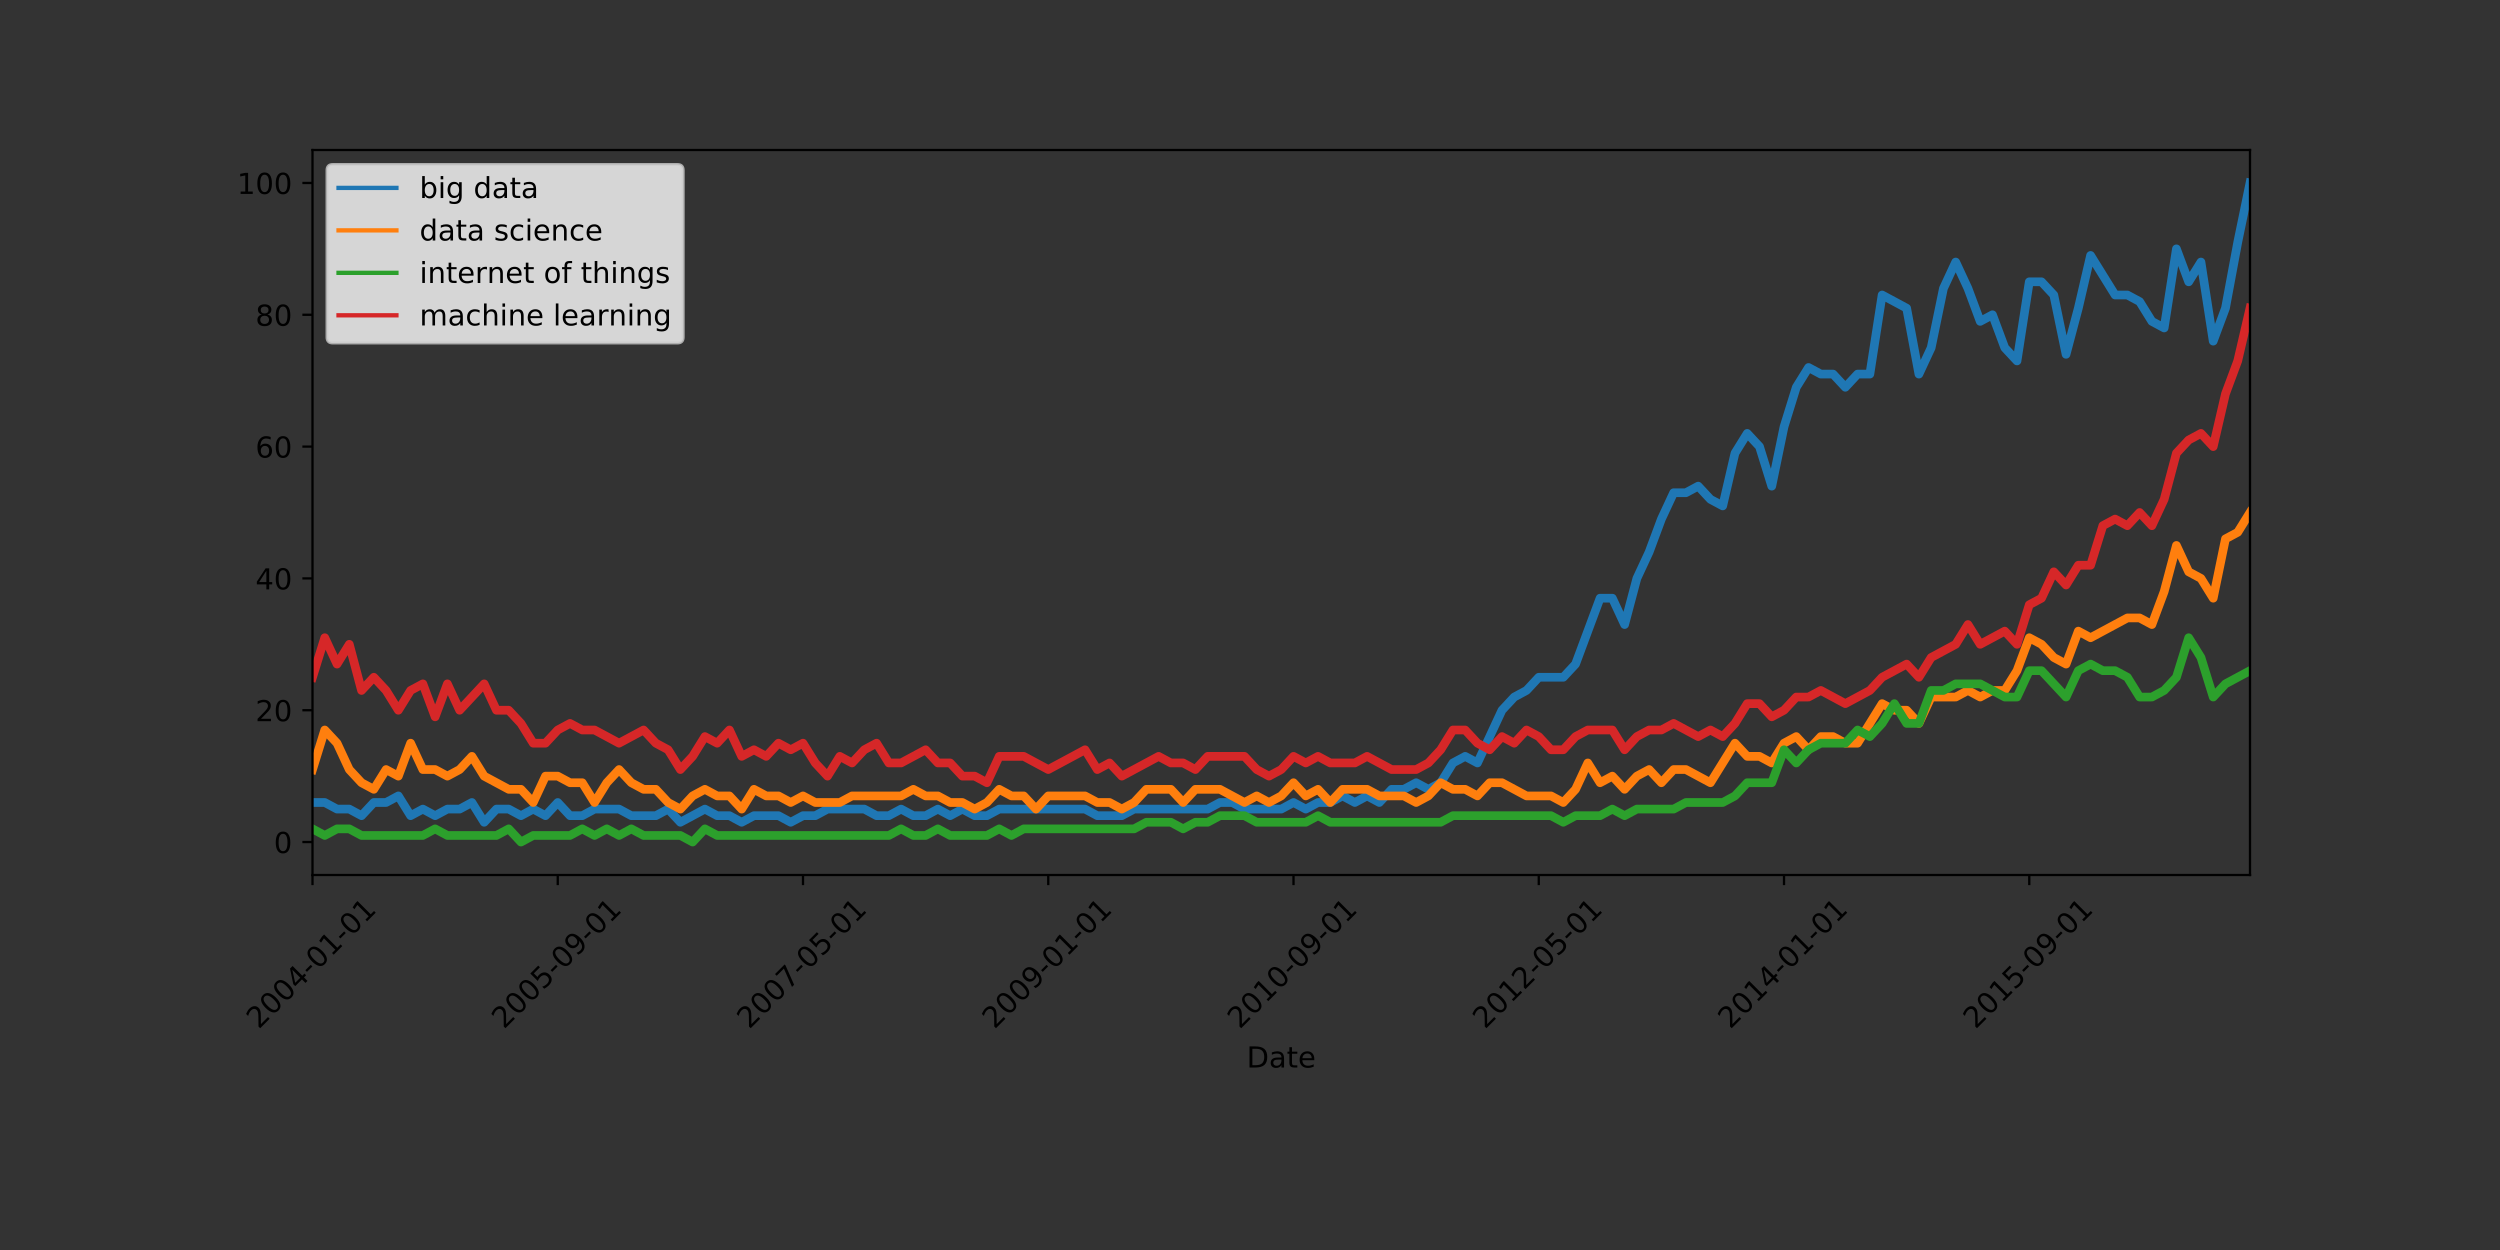 <?xml version="1.0" encoding="utf-8" standalone="no"?>
<!DOCTYPE svg PUBLIC "-//W3C//DTD SVG 1.1//EN"
  "http://www.w3.org/Graphics/SVG/1.1/DTD/svg11.dtd">
<!-- Created with matplotlib (http://matplotlib.org/) -->
<svg height="432pt" version="1.1" viewBox="0 0 864 432" width="864pt" xmlns="http://www.w3.org/2000/svg" xmlns:xlink="http://www.w3.org/1999/xlink">
 <rect x="0" y="0" width="864" height="432" fill="#333333" stroke="none"/>
 <defs>
  <style type="text/css">
*{stroke-linecap:butt;stroke-linejoin:round;}
  </style>
 </defs>
 <g id="figure_1">
  <g id="patch_1">
   <path d="M 0 432 
L 864 432 
L 864 0 
L 0 0 
z
" style="fill:none;"/>
  </g>
  <g id="axes_1">
   <g id="patch_2">
    <path d="M 108 302.4 
L 777.6 302.4 
L 777.6 51.84 
L 108 51.84 
z
" style="fill:none;"/>
   </g>
   <g id="matplotlib.axis_1">
    <g id="xtick_1">
     <g id="line2d_1">
      <defs>
       <path d="M 0 0 
L 0 3.5 
" id="mc41cad877d" style="stroke:#000000;stroke-width:0.8;"/>
      </defs>
      <g>
       <use style="stroke:#000000;stroke-width:0.8;" x="108" xlink:href="#mc41cad877d" y="302.4"/>
      </g>
     </g>
     <g id="text_1">
      <!-- 2004-01-01 -->
      <defs>
       <path d="M 19.188 8.297 
L 53.609 8.297 
L 53.609 0 
L 7.328 0 
L 7.328 8.297 
Q 12.938 14.109 22.625 23.891 
Q 32.328 33.688 34.812 36.531 
Q 39.547 41.844 41.422 45.531 
Q 43.312 49.219 43.312 52.781 
Q 43.312 58.594 39.234 62.25 
Q 35.156 65.922 28.609 65.922 
Q 23.969 65.922 18.812 64.312 
Q 13.672 62.703 7.812 59.422 
L 7.812 69.391 
Q 13.766 71.781 18.938 73 
Q 24.125 74.219 28.422 74.219 
Q 39.75 74.219 46.484 68.547 
Q 53.219 62.891 53.219 53.422 
Q 53.219 48.922 51.531 44.891 
Q 49.859 40.875 45.406 35.406 
Q 44.188 33.984 37.641 27.219 
Q 31.109 20.453 19.188 8.297 
z
" id="DejaVuSans-32"/>
       <path d="M 31.781 66.406 
Q 24.172 66.406 20.328 58.906 
Q 16.5 51.422 16.5 36.375 
Q 16.5 21.391 20.328 13.891 
Q 24.172 6.391 31.781 6.391 
Q 39.453 6.391 43.281 13.891 
Q 47.125 21.391 47.125 36.375 
Q 47.125 51.422 43.281 58.906 
Q 39.453 66.406 31.781 66.406 
z
M 31.781 74.219 
Q 44.047 74.219 50.516 64.516 
Q 56.984 54.828 56.984 36.375 
Q 56.984 17.969 50.516 8.266 
Q 44.047 -1.422 31.781 -1.422 
Q 19.531 -1.422 13.062 8.266 
Q 6.594 17.969 6.594 36.375 
Q 6.594 54.828 13.062 64.516 
Q 19.531 74.219 31.781 74.219 
z
" id="DejaVuSans-30"/>
       <path d="M 37.797 64.312 
L 12.891 25.391 
L 37.797 25.391 
z
M 35.203 72.906 
L 47.609 72.906 
L 47.609 25.391 
L 58.016 25.391 
L 58.016 17.188 
L 47.609 17.188 
L 47.609 0 
L 37.797 0 
L 37.797 17.188 
L 4.891 17.188 
L 4.891 26.703 
z
" id="DejaVuSans-34"/>
       <path d="M 4.891 31.391 
L 31.203 31.391 
L 31.203 23.391 
L 4.891 23.391 
z
" id="DejaVuSans-2d"/>
       <path d="M 12.406 8.297 
L 28.516 8.297 
L 28.516 63.922 
L 10.984 60.406 
L 10.984 69.391 
L 28.422 72.906 
L 38.281 72.906 
L 38.281 8.297 
L 54.391 8.297 
L 54.391 0 
L 12.406 0 
z
" id="DejaVuSans-31"/>
      </defs>
      <g transform="translate(89.404 355.867)rotate(-45)scale(0.1 -0.1)">
       <use xlink:href="#DejaVuSans-32"/>
       <use x="63.623" xlink:href="#DejaVuSans-30"/>
       <use x="127.246" xlink:href="#DejaVuSans-30"/>
       <use x="190.869" xlink:href="#DejaVuSans-34"/>
       <use x="254.492" xlink:href="#DejaVuSans-2d"/>
       <use x="290.576" xlink:href="#DejaVuSans-30"/>
       <use x="354.199" xlink:href="#DejaVuSans-31"/>
       <use x="417.822" xlink:href="#DejaVuSans-2d"/>
       <use x="453.906" xlink:href="#DejaVuSans-30"/>
       <use x="517.529" xlink:href="#DejaVuSans-31"/>
      </g>
     </g>
    </g>
    <g id="xtick_2">
     <g id="line2d_2">
      <g>
       <use style="stroke:#000000;stroke-width:0.8;" x="192.759" xlink:href="#mc41cad877d" y="302.4"/>
      </g>
     </g>
     <g id="text_2">
      <!-- 2005-09-01 -->
      <defs>
       <path d="M 10.797 72.906 
L 49.516 72.906 
L 49.516 64.594 
L 19.828 64.594 
L 19.828 46.734 
Q 21.969 47.469 24.109 47.828 
Q 26.266 48.188 28.422 48.188 
Q 40.625 48.188 47.75 41.5 
Q 54.891 34.812 54.891 23.391 
Q 54.891 11.625 47.562 5.094 
Q 40.234 -1.422 26.906 -1.422 
Q 22.312 -1.422 17.547 -0.641 
Q 12.797 0.141 7.719 1.703 
L 7.719 11.625 
Q 12.109 9.234 16.797 8.062 
Q 21.484 6.891 26.703 6.891 
Q 35.156 6.891 40.078 11.328 
Q 45.016 15.766 45.016 23.391 
Q 45.016 31 40.078 35.438 
Q 35.156 39.891 26.703 39.891 
Q 22.75 39.891 18.812 39.016 
Q 14.891 38.141 10.797 36.281 
z
" id="DejaVuSans-35"/>
       <path d="M 10.984 1.516 
L 10.984 10.5 
Q 14.703 8.734 18.5 7.812 
Q 22.312 6.891 25.984 6.891 
Q 35.75 6.891 40.891 13.453 
Q 46.047 20.016 46.781 33.406 
Q 43.953 29.203 39.594 26.953 
Q 35.25 24.703 29.984 24.703 
Q 19.047 24.703 12.672 31.312 
Q 6.297 37.938 6.297 49.422 
Q 6.297 60.641 12.938 67.422 
Q 19.578 74.219 30.609 74.219 
Q 43.266 74.219 49.922 64.516 
Q 56.594 54.828 56.594 36.375 
Q 56.594 19.141 48.406 8.859 
Q 40.234 -1.422 26.422 -1.422 
Q 22.703 -1.422 18.891 -0.688 
Q 15.094 0.047 10.984 1.516 
z
M 30.609 32.422 
Q 37.25 32.422 41.125 36.953 
Q 45.016 41.5 45.016 49.422 
Q 45.016 57.281 41.125 61.844 
Q 37.25 66.406 30.609 66.406 
Q 23.969 66.406 20.094 61.844 
Q 16.219 57.281 16.219 49.422 
Q 16.219 41.5 20.094 36.953 
Q 23.969 32.422 30.609 32.422 
z
" id="DejaVuSans-39"/>
      </defs>
      <g transform="translate(174.164 355.867)rotate(-45)scale(0.1 -0.1)">
       <use xlink:href="#DejaVuSans-32"/>
       <use x="63.623" xlink:href="#DejaVuSans-30"/>
       <use x="127.246" xlink:href="#DejaVuSans-30"/>
       <use x="190.869" xlink:href="#DejaVuSans-35"/>
       <use x="254.492" xlink:href="#DejaVuSans-2d"/>
       <use x="290.576" xlink:href="#DejaVuSans-30"/>
       <use x="354.199" xlink:href="#DejaVuSans-39"/>
       <use x="417.822" xlink:href="#DejaVuSans-2d"/>
       <use x="453.906" xlink:href="#DejaVuSans-30"/>
       <use x="517.529" xlink:href="#DejaVuSans-31"/>
      </g>
     </g>
    </g>
    <g id="xtick_3">
     <g id="line2d_3">
      <g>
       <use style="stroke:#000000;stroke-width:0.8;" x="277.519" xlink:href="#mc41cad877d" y="302.4"/>
      </g>
     </g>
     <g id="text_3">
      <!-- 2007-05-01 -->
      <defs>
       <path d="M 8.203 72.906 
L 55.078 72.906 
L 55.078 68.703 
L 28.609 0 
L 18.312 0 
L 43.219 64.594 
L 8.203 64.594 
z
" id="DejaVuSans-37"/>
      </defs>
      <g transform="translate(258.923 355.867)rotate(-45)scale(0.1 -0.1)">
       <use xlink:href="#DejaVuSans-32"/>
       <use x="63.623" xlink:href="#DejaVuSans-30"/>
       <use x="127.246" xlink:href="#DejaVuSans-30"/>
       <use x="190.869" xlink:href="#DejaVuSans-37"/>
       <use x="254.492" xlink:href="#DejaVuSans-2d"/>
       <use x="290.576" xlink:href="#DejaVuSans-30"/>
       <use x="354.199" xlink:href="#DejaVuSans-35"/>
       <use x="417.822" xlink:href="#DejaVuSans-2d"/>
       <use x="453.906" xlink:href="#DejaVuSans-30"/>
       <use x="517.529" xlink:href="#DejaVuSans-31"/>
      </g>
     </g>
    </g>
    <g id="xtick_4">
     <g id="line2d_4">
      <g>
       <use style="stroke:#000000;stroke-width:0.8;" x="362.278" xlink:href="#mc41cad877d" y="302.4"/>
      </g>
     </g>
     <g id="text_4">
      <!-- 2009-01-01 -->
      <g transform="translate(343.683 355.867)rotate(-45)scale(0.1 -0.1)">
       <use xlink:href="#DejaVuSans-32"/>
       <use x="63.623" xlink:href="#DejaVuSans-30"/>
       <use x="127.246" xlink:href="#DejaVuSans-30"/>
       <use x="190.869" xlink:href="#DejaVuSans-39"/>
       <use x="254.492" xlink:href="#DejaVuSans-2d"/>
       <use x="290.576" xlink:href="#DejaVuSans-30"/>
       <use x="354.199" xlink:href="#DejaVuSans-31"/>
       <use x="417.822" xlink:href="#DejaVuSans-2d"/>
       <use x="453.906" xlink:href="#DejaVuSans-30"/>
       <use x="517.529" xlink:href="#DejaVuSans-31"/>
      </g>
     </g>
    </g>
    <g id="xtick_5">
     <g id="line2d_5">
      <g>
       <use style="stroke:#000000;stroke-width:0.8;" x="447.038" xlink:href="#mc41cad877d" y="302.4"/>
      </g>
     </g>
     <g id="text_5">
      <!-- 2010-09-01 -->
      <g transform="translate(428.442 355.867)rotate(-45)scale(0.1 -0.1)">
       <use xlink:href="#DejaVuSans-32"/>
       <use x="63.623" xlink:href="#DejaVuSans-30"/>
       <use x="127.246" xlink:href="#DejaVuSans-31"/>
       <use x="190.869" xlink:href="#DejaVuSans-30"/>
       <use x="254.492" xlink:href="#DejaVuSans-2d"/>
       <use x="290.576" xlink:href="#DejaVuSans-30"/>
       <use x="354.199" xlink:href="#DejaVuSans-39"/>
       <use x="417.822" xlink:href="#DejaVuSans-2d"/>
       <use x="453.906" xlink:href="#DejaVuSans-30"/>
       <use x="517.529" xlink:href="#DejaVuSans-31"/>
      </g>
     </g>
    </g>
    <g id="xtick_6">
     <g id="line2d_6">
      <g>
       <use style="stroke:#000000;stroke-width:0.8;" x="531.797" xlink:href="#mc41cad877d" y="302.4"/>
      </g>
     </g>
     <g id="text_6">
      <!-- 2012-05-01 -->
      <g transform="translate(513.202 355.867)rotate(-45)scale(0.1 -0.1)">
       <use xlink:href="#DejaVuSans-32"/>
       <use x="63.623" xlink:href="#DejaVuSans-30"/>
       <use x="127.246" xlink:href="#DejaVuSans-31"/>
       <use x="190.869" xlink:href="#DejaVuSans-32"/>
       <use x="254.492" xlink:href="#DejaVuSans-2d"/>
       <use x="290.576" xlink:href="#DejaVuSans-30"/>
       <use x="354.199" xlink:href="#DejaVuSans-35"/>
       <use x="417.822" xlink:href="#DejaVuSans-2d"/>
       <use x="453.906" xlink:href="#DejaVuSans-30"/>
       <use x="517.529" xlink:href="#DejaVuSans-31"/>
      </g>
     </g>
    </g>
    <g id="xtick_7">
     <g id="line2d_7">
      <g>
       <use style="stroke:#000000;stroke-width:0.8;" x="616.557" xlink:href="#mc41cad877d" y="302.4"/>
      </g>
     </g>
     <g id="text_7">
      <!-- 2014-01-01 -->
      <g transform="translate(597.961 355.867)rotate(-45)scale(0.1 -0.1)">
       <use xlink:href="#DejaVuSans-32"/>
       <use x="63.623" xlink:href="#DejaVuSans-30"/>
       <use x="127.246" xlink:href="#DejaVuSans-31"/>
       <use x="190.869" xlink:href="#DejaVuSans-34"/>
       <use x="254.492" xlink:href="#DejaVuSans-2d"/>
       <use x="290.576" xlink:href="#DejaVuSans-30"/>
       <use x="354.199" xlink:href="#DejaVuSans-31"/>
       <use x="417.822" xlink:href="#DejaVuSans-2d"/>
       <use x="453.906" xlink:href="#DejaVuSans-30"/>
       <use x="517.529" xlink:href="#DejaVuSans-31"/>
      </g>
     </g>
    </g>
    <g id="xtick_8">
     <g id="line2d_8">
      <g>
       <use style="stroke:#000000;stroke-width:0.8;" x="701.316" xlink:href="#mc41cad877d" y="302.4"/>
      </g>
     </g>
     <g id="text_8">
      <!-- 2015-09-01 -->
      <g transform="translate(682.721 355.867)rotate(-45)scale(0.1 -0.1)">
       <use xlink:href="#DejaVuSans-32"/>
       <use x="63.623" xlink:href="#DejaVuSans-30"/>
       <use x="127.246" xlink:href="#DejaVuSans-31"/>
       <use x="190.869" xlink:href="#DejaVuSans-35"/>
       <use x="254.492" xlink:href="#DejaVuSans-2d"/>
       <use x="290.576" xlink:href="#DejaVuSans-30"/>
       <use x="354.199" xlink:href="#DejaVuSans-39"/>
       <use x="417.822" xlink:href="#DejaVuSans-2d"/>
       <use x="453.906" xlink:href="#DejaVuSans-30"/>
       <use x="517.529" xlink:href="#DejaVuSans-31"/>
      </g>
     </g>
    </g>
    <g id="text_9">
     <!-- Date -->
     <defs>
      <path d="M 19.672 64.797 
L 19.672 8.109 
L 31.594 8.109 
Q 46.688 8.109 53.688 14.938 
Q 60.688 21.781 60.688 36.531 
Q 60.688 51.172 53.688 57.984 
Q 46.688 64.797 31.594 64.797 
z
M 9.812 72.906 
L 30.078 72.906 
Q 51.266 72.906 61.172 64.094 
Q 71.094 55.281 71.094 36.531 
Q 71.094 17.672 61.125 8.828 
Q 51.172 0 30.078 0 
L 9.812 0 
z
" id="DejaVuSans-44"/>
      <path d="M 34.281 27.484 
Q 23.391 27.484 19.188 25 
Q 14.984 22.516 14.984 16.5 
Q 14.984 11.719 18.141 8.906 
Q 21.297 6.109 26.703 6.109 
Q 34.188 6.109 38.703 11.406 
Q 43.219 16.703 43.219 25.484 
L 43.219 27.484 
z
M 52.203 31.203 
L 52.203 0 
L 43.219 0 
L 43.219 8.297 
Q 40.141 3.328 35.547 0.953 
Q 30.953 -1.422 24.312 -1.422 
Q 15.922 -1.422 10.953 3.297 
Q 6 8.016 6 15.922 
Q 6 25.141 12.172 29.828 
Q 18.359 34.516 30.609 34.516 
L 43.219 34.516 
L 43.219 35.406 
Q 43.219 41.609 39.141 45 
Q 35.062 48.391 27.688 48.391 
Q 23 48.391 18.547 47.266 
Q 14.109 46.141 10.016 43.891 
L 10.016 52.203 
Q 14.938 54.109 19.578 55.047 
Q 24.219 56 28.609 56 
Q 40.484 56 46.344 49.844 
Q 52.203 43.703 52.203 31.203 
z
" id="DejaVuSans-61"/>
      <path d="M 18.312 70.219 
L 18.312 54.688 
L 36.812 54.688 
L 36.812 47.703 
L 18.312 47.703 
L 18.312 18.016 
Q 18.312 11.328 20.141 9.422 
Q 21.969 7.516 27.594 7.516 
L 36.812 7.516 
L 36.812 0 
L 27.594 0 
Q 17.188 0 13.234 3.875 
Q 9.281 7.766 9.281 18.016 
L 9.281 47.703 
L 2.688 47.703 
L 2.688 54.688 
L 9.281 54.688 
L 9.281 70.219 
z
" id="DejaVuSans-74"/>
      <path d="M 56.203 29.594 
L 56.203 25.203 
L 14.891 25.203 
Q 15.484 15.922 20.484 11.062 
Q 25.484 6.203 34.422 6.203 
Q 39.594 6.203 44.453 7.469 
Q 49.312 8.734 54.109 11.281 
L 54.109 2.781 
Q 49.266 0.734 44.188 -0.344 
Q 39.109 -1.422 33.891 -1.422 
Q 20.797 -1.422 13.156 6.188 
Q 5.516 13.812 5.516 26.812 
Q 5.516 40.234 12.766 48.109 
Q 20.016 56 32.328 56 
Q 43.359 56 49.781 48.891 
Q 56.203 41.797 56.203 29.594 
z
M 47.219 32.234 
Q 47.125 39.594 43.094 43.984 
Q 39.062 48.391 32.422 48.391 
Q 24.906 48.391 20.391 44.141 
Q 15.875 39.891 15.188 32.172 
z
" id="DejaVuSans-65"/>
     </defs>
     <g transform="translate(430.849 368.936)scale(0.1 -0.1)">
      <use xlink:href="#DejaVuSans-44"/>
      <use x="77.002" xlink:href="#DejaVuSans-61"/>
      <use x="138.281" xlink:href="#DejaVuSans-74"/>
      <use x="177.49" xlink:href="#DejaVuSans-65"/>
     </g>
    </g>
   </g>
   <g id="matplotlib.axis_2">
    <g id="ytick_1">
     <g id="line2d_9">
      <defs>
       <path d="M 0 0 
L -3.5 0 
" id="ma6e7322fb6" style="stroke:#000000;stroke-width:0.8;"/>
      </defs>
      <g>
       <use style="stroke:#000000;stroke-width:0.8;" x="108" xlink:href="#ma6e7322fb6" y="291.011"/>
      </g>
     </g>
     <g id="text_10">
      <!-- 0 -->
      <g transform="translate(94.638 294.81)scale(0.1 -0.1)">
       <use xlink:href="#DejaVuSans-30"/>
      </g>
     </g>
    </g>
    <g id="ytick_2">
     <g id="line2d_10">
      <g>
       <use style="stroke:#000000;stroke-width:0.8;" x="108" xlink:href="#ma6e7322fb6" y="245.455"/>
      </g>
     </g>
     <g id="text_11">
      <!-- 20 -->
      <g transform="translate(88.275 249.254)scale(0.1 -0.1)">
       <use xlink:href="#DejaVuSans-32"/>
       <use x="63.623" xlink:href="#DejaVuSans-30"/>
      </g>
     </g>
    </g>
    <g id="ytick_3">
     <g id="line2d_11">
      <g>
       <use style="stroke:#000000;stroke-width:0.8;" x="108" xlink:href="#ma6e7322fb6" y="199.898"/>
      </g>
     </g>
     <g id="text_12">
      <!-- 40 -->
      <g transform="translate(88.275 203.697)scale(0.1 -0.1)">
       <use xlink:href="#DejaVuSans-34"/>
       <use x="63.623" xlink:href="#DejaVuSans-30"/>
      </g>
     </g>
    </g>
    <g id="ytick_4">
     <g id="line2d_12">
      <g>
       <use style="stroke:#000000;stroke-width:0.8;" x="108" xlink:href="#ma6e7322fb6" y="154.342"/>
      </g>
     </g>
     <g id="text_13">
      <!-- 60 -->
      <defs>
       <path d="M 33.016 40.375 
Q 26.375 40.375 22.484 35.828 
Q 18.609 31.297 18.609 23.391 
Q 18.609 15.531 22.484 10.953 
Q 26.375 6.391 33.016 6.391 
Q 39.656 6.391 43.531 10.953 
Q 47.406 15.531 47.406 23.391 
Q 47.406 31.297 43.531 35.828 
Q 39.656 40.375 33.016 40.375 
z
M 52.594 71.297 
L 52.594 62.312 
Q 48.875 64.062 45.094 64.984 
Q 41.312 65.922 37.594 65.922 
Q 27.828 65.922 22.672 59.328 
Q 17.531 52.734 16.797 39.406 
Q 19.672 43.656 24.016 45.922 
Q 28.375 48.188 33.594 48.188 
Q 44.578 48.188 50.953 41.516 
Q 57.328 34.859 57.328 23.391 
Q 57.328 12.156 50.688 5.359 
Q 44.047 -1.422 33.016 -1.422 
Q 20.359 -1.422 13.672 8.266 
Q 6.984 17.969 6.984 36.375 
Q 6.984 53.656 15.188 63.938 
Q 23.391 74.219 37.203 74.219 
Q 40.922 74.219 44.703 73.484 
Q 48.484 72.75 52.594 71.297 
z
" id="DejaVuSans-36"/>
      </defs>
      <g transform="translate(88.275 158.141)scale(0.1 -0.1)">
       <use xlink:href="#DejaVuSans-36"/>
       <use x="63.623" xlink:href="#DejaVuSans-30"/>
      </g>
     </g>
    </g>
    <g id="ytick_5">
     <g id="line2d_13">
      <g>
       <use style="stroke:#000000;stroke-width:0.8;" x="108" xlink:href="#ma6e7322fb6" y="108.785"/>
      </g>
     </g>
     <g id="text_14">
      <!-- 80 -->
      <defs>
       <path d="M 31.781 34.625 
Q 24.75 34.625 20.719 30.859 
Q 16.703 27.094 16.703 20.516 
Q 16.703 13.922 20.719 10.156 
Q 24.75 6.391 31.781 6.391 
Q 38.812 6.391 42.859 10.172 
Q 46.922 13.969 46.922 20.516 
Q 46.922 27.094 42.891 30.859 
Q 38.875 34.625 31.781 34.625 
z
M 21.922 38.812 
Q 15.578 40.375 12.031 44.719 
Q 8.5 49.078 8.5 55.328 
Q 8.5 64.062 14.719 69.141 
Q 20.953 74.219 31.781 74.219 
Q 42.672 74.219 48.875 69.141 
Q 55.078 64.062 55.078 55.328 
Q 55.078 49.078 51.531 44.719 
Q 48 40.375 41.703 38.812 
Q 48.828 37.156 52.797 32.312 
Q 56.781 27.484 56.781 20.516 
Q 56.781 9.906 50.312 4.234 
Q 43.844 -1.422 31.781 -1.422 
Q 19.734 -1.422 13.25 4.234 
Q 6.781 9.906 6.781 20.516 
Q 6.781 27.484 10.781 32.312 
Q 14.797 37.156 21.922 38.812 
z
M 18.312 54.391 
Q 18.312 48.734 21.844 45.562 
Q 25.391 42.391 31.781 42.391 
Q 38.141 42.391 41.719 45.562 
Q 45.312 48.734 45.312 54.391 
Q 45.312 60.062 41.719 63.234 
Q 38.141 66.406 31.781 66.406 
Q 25.391 66.406 21.844 63.234 
Q 18.312 60.062 18.312 54.391 
z
" id="DejaVuSans-38"/>
      </defs>
      <g transform="translate(88.275 112.585)scale(0.1 -0.1)">
       <use xlink:href="#DejaVuSans-38"/>
       <use x="63.623" xlink:href="#DejaVuSans-30"/>
      </g>
     </g>
    </g>
    <g id="ytick_6">
     <g id="line2d_14">
      <g>
       <use style="stroke:#000000;stroke-width:0.8;" x="108" xlink:href="#ma6e7322fb6" y="63.229"/>
      </g>
     </g>
     <g id="text_15">
      <!-- 100 -->
      <g transform="translate(81.912 67.028)scale(0.1 -0.1)">
       <use xlink:href="#DejaVuSans-31"/>
       <use x="63.623" xlink:href="#DejaVuSans-30"/>
       <use x="127.246" xlink:href="#DejaVuSans-30"/>
      </g>
     </g>
    </g>
   </g>
   <g id="line2d_15">
    <path clip-path="url(#p596479b324)" d="M 108 277.344 
L 112.238 277.344 
L 116.476 279.622 
L 120.714 279.622 
L 124.952 281.9 
L 129.19 277.344 
L 133.428 277.344 
L 137.666 275.066 
L 141.904 281.9 
L 146.142 279.622 
L 150.38 281.9 
L 154.618 279.622 
L 158.856 279.622 
L 163.094 277.344 
L 167.332 284.177 
L 171.57 279.622 
L 175.808 279.622 
L 180.046 281.9 
L 184.284 279.622 
L 188.522 281.9 
L 192.759 277.344 
L 196.997 281.9 
L 201.235 281.9 
L 205.473 279.622 
L 213.949 279.622 
L 218.187 281.9 
L 226.663 281.9 
L 230.901 279.622 
L 235.139 284.177 
L 243.615 279.622 
L 247.853 281.9 
L 252.091 281.9 
L 256.329 284.177 
L 260.567 281.9 
L 269.043 281.9 
L 273.281 284.177 
L 277.519 281.9 
L 281.757 281.9 
L 285.995 279.622 
L 298.709 279.622 
L 302.947 281.9 
L 307.185 281.9 
L 311.423 279.622 
L 315.661 281.9 
L 319.899 281.9 
L 324.137 279.622 
L 328.375 281.9 
L 332.613 279.622 
L 336.851 281.9 
L 341.089 281.9 
L 345.327 279.622 
L 374.992 279.622 
L 379.23 281.9 
L 387.706 281.9 
L 391.944 279.622 
L 417.372 279.622 
L 421.61 277.344 
L 425.848 277.344 
L 430.086 279.622 
L 442.8 279.622 
L 447.038 277.344 
L 451.276 279.622 
L 455.514 277.344 
L 459.752 277.344 
L 463.99 275.066 
L 468.228 277.344 
L 472.466 275.066 
L 476.704 277.344 
L 480.942 272.788 
L 485.18 272.788 
L 489.418 270.511 
L 493.656 272.788 
L 497.894 270.511 
L 502.132 263.677 
L 506.37 261.399 
L 510.608 263.677 
L 519.084 245.455 
L 523.322 240.899 
L 527.559 238.621 
L 531.797 234.065 
L 540.273 234.065 
L 544.511 229.51 
L 552.987 206.732 
L 557.225 206.732 
L 561.463 215.843 
L 565.701 199.898 
L 569.939 190.787 
L 574.177 179.398 
L 578.415 170.287 
L 582.653 170.287 
L 586.891 168.009 
L 591.129 172.564 
L 595.367 174.842 
L 599.605 156.62 
L 603.843 149.786 
L 608.081 154.342 
L 612.319 168.009 
L 616.557 147.508 
L 620.795 133.841 
L 625.033 127.008 
L 629.271 129.286 
L 633.509 129.286 
L 637.747 133.841 
L 641.985 129.286 
L 646.223 129.286 
L 650.461 101.952 
L 658.937 106.508 
L 663.175 129.286 
L 667.413 120.175 
L 671.651 99.674 
L 675.889 90.563 
L 680.127 99.674 
L 684.365 111.063 
L 688.603 108.785 
L 692.841 120.175 
L 697.078 124.73 
L 701.316 97.396 
L 705.554 97.396 
L 709.792 101.952 
L 714.03 122.452 
L 718.268 106.508 
L 722.506 88.285 
L 730.982 101.952 
L 735.22 101.952 
L 739.458 104.23 
L 743.696 111.063 
L 747.934 113.341 
L 752.172 86.007 
L 756.41 97.396 
L 760.648 90.563 
L 764.886 117.897 
L 769.124 106.508 
L 773.362 83.729 
L 777.6 63.229 
L 777.6 63.229 
" style="fill:none;stroke:#1f77b4;stroke-linecap:square;stroke-width:3;"/>
   </g>
   <g id="line2d_16">
    <path clip-path="url(#p596479b324)" d="M 108 265.955 
L 112.238 252.288 
L 116.476 256.844 
L 120.714 265.955 
L 124.952 270.511 
L 129.19 272.788 
L 133.428 265.955 
L 137.666 268.233 
L 141.904 256.844 
L 146.142 265.955 
L 150.38 265.955 
L 154.618 268.233 
L 158.856 265.955 
L 163.094 261.399 
L 167.332 268.233 
L 175.808 272.788 
L 180.046 272.788 
L 184.284 277.344 
L 188.522 268.233 
L 192.759 268.233 
L 196.997 270.511 
L 201.235 270.511 
L 205.473 277.344 
L 209.711 270.511 
L 213.949 265.955 
L 218.187 270.511 
L 222.425 272.788 
L 226.663 272.788 
L 230.901 277.344 
L 235.139 279.622 
L 239.377 275.066 
L 243.615 272.788 
L 247.853 275.066 
L 252.091 275.066 
L 256.329 279.622 
L 260.567 272.788 
L 264.805 275.066 
L 269.043 275.066 
L 273.281 277.344 
L 277.519 275.066 
L 281.757 277.344 
L 290.233 277.344 
L 294.471 275.066 
L 311.423 275.066 
L 315.661 272.788 
L 319.899 275.066 
L 324.137 275.066 
L 328.375 277.344 
L 332.613 277.344 
L 336.851 279.622 
L 341.089 277.344 
L 345.327 272.788 
L 349.565 275.066 
L 353.803 275.066 
L 358.041 279.622 
L 362.278 275.066 
L 374.992 275.066 
L 379.23 277.344 
L 383.468 277.344 
L 387.706 279.622 
L 391.944 277.344 
L 396.182 272.788 
L 404.658 272.788 
L 408.896 277.344 
L 413.134 272.788 
L 421.61 272.788 
L 430.086 277.344 
L 434.324 275.066 
L 438.562 277.344 
L 442.8 275.066 
L 447.038 270.511 
L 451.276 275.066 
L 455.514 272.788 
L 459.752 277.344 
L 463.99 272.788 
L 472.466 272.788 
L 476.704 275.066 
L 485.18 275.066 
L 489.418 277.344 
L 493.656 275.066 
L 497.894 270.511 
L 502.132 272.788 
L 506.37 272.788 
L 510.608 275.066 
L 514.846 270.511 
L 519.084 270.511 
L 527.559 275.066 
L 536.035 275.066 
L 540.273 277.344 
L 544.511 272.788 
L 548.749 263.677 
L 552.987 270.511 
L 557.225 268.233 
L 561.463 272.788 
L 565.701 268.233 
L 569.939 265.955 
L 574.177 270.511 
L 578.415 265.955 
L 582.653 265.955 
L 591.129 270.511 
L 599.605 256.844 
L 603.843 261.399 
L 608.081 261.399 
L 612.319 263.677 
L 616.557 256.844 
L 620.795 254.566 
L 625.033 259.121 
L 629.271 254.566 
L 633.509 254.566 
L 637.747 256.844 
L 641.985 256.844 
L 650.461 243.177 
L 654.699 245.455 
L 658.937 245.455 
L 663.175 250.01 
L 667.413 240.899 
L 675.889 240.899 
L 680.127 238.621 
L 684.365 240.899 
L 688.603 238.621 
L 692.841 238.621 
L 697.078 231.788 
L 701.316 220.399 
L 705.554 222.676 
L 709.792 227.232 
L 714.03 229.51 
L 718.268 218.121 
L 722.506 220.399 
L 735.22 213.565 
L 739.458 213.565 
L 743.696 215.843 
L 747.934 204.454 
L 752.172 188.509 
L 756.41 197.62 
L 760.648 199.898 
L 764.886 206.732 
L 769.124 186.231 
L 773.362 183.953 
L 777.6 177.12 
L 777.6 177.12 
" style="fill:none;stroke:#ff7f0e;stroke-linecap:square;stroke-width:3;"/>
   </g>
   <g id="line2d_17">
    <path clip-path="url(#p596479b324)" d="M 108 286.455 
L 112.238 288.733 
L 116.476 286.455 
L 120.714 286.455 
L 124.952 288.733 
L 146.142 288.733 
L 150.38 286.455 
L 154.618 288.733 
L 171.57 288.733 
L 175.808 286.455 
L 180.046 291.011 
L 184.284 288.733 
L 196.997 288.733 
L 201.235 286.455 
L 205.473 288.733 
L 209.711 286.455 
L 213.949 288.733 
L 218.187 286.455 
L 222.425 288.733 
L 235.139 288.733 
L 239.377 291.011 
L 243.615 286.455 
L 247.853 288.733 
L 307.185 288.733 
L 311.423 286.455 
L 315.661 288.733 
L 319.899 288.733 
L 324.137 286.455 
L 328.375 288.733 
L 341.089 288.733 
L 345.327 286.455 
L 349.565 288.733 
L 353.803 286.455 
L 391.944 286.455 
L 396.182 284.177 
L 404.658 284.177 
L 408.896 286.455 
L 413.134 284.177 
L 417.372 284.177 
L 421.61 281.9 
L 430.086 281.9 
L 434.324 284.177 
L 451.276 284.177 
L 455.514 281.9 
L 459.752 284.177 
L 497.894 284.177 
L 502.132 281.9 
L 536.035 281.9 
L 540.273 284.177 
L 544.511 281.9 
L 552.987 281.9 
L 557.225 279.622 
L 561.463 281.9 
L 565.701 279.622 
L 578.415 279.622 
L 582.653 277.344 
L 595.367 277.344 
L 599.605 275.066 
L 603.843 270.511 
L 612.319 270.511 
L 616.557 259.121 
L 620.795 263.677 
L 625.033 259.121 
L 629.271 256.844 
L 637.747 256.844 
L 641.985 252.288 
L 646.223 254.566 
L 650.461 250.01 
L 654.699 243.177 
L 658.937 250.01 
L 663.175 250.01 
L 667.413 238.621 
L 671.651 238.621 
L 675.889 236.343 
L 684.365 236.343 
L 692.841 240.899 
L 697.078 240.899 
L 701.316 231.788 
L 705.554 231.788 
L 714.03 240.899 
L 718.268 231.788 
L 722.506 229.51 
L 726.744 231.788 
L 730.982 231.788 
L 735.22 234.065 
L 739.458 240.899 
L 743.696 240.899 
L 747.934 238.621 
L 752.172 234.065 
L 756.41 220.399 
L 760.648 227.232 
L 764.886 240.899 
L 769.124 236.343 
L 777.6 231.788 
L 777.6 231.788 
" style="fill:none;stroke:#2ca02c;stroke-linecap:square;stroke-width:3;"/>
   </g>
   <g id="line2d_18">
    <path clip-path="url(#p596479b324)" d="M 108 234.065 
L 112.238 220.399 
L 116.476 229.51 
L 120.714 222.676 
L 124.952 238.621 
L 129.19 234.065 
L 133.428 238.621 
L 137.666 245.455 
L 141.904 238.621 
L 146.142 236.343 
L 150.38 247.732 
L 154.618 236.343 
L 158.856 245.455 
L 167.332 236.343 
L 171.57 245.455 
L 175.808 245.455 
L 180.046 250.01 
L 184.284 256.844 
L 188.522 256.844 
L 192.759 252.288 
L 196.997 250.01 
L 201.235 252.288 
L 205.473 252.288 
L 213.949 256.844 
L 222.425 252.288 
L 226.663 256.844 
L 230.901 259.121 
L 235.139 265.955 
L 239.377 261.399 
L 243.615 254.566 
L 247.853 256.844 
L 252.091 252.288 
L 256.329 261.399 
L 260.567 259.121 
L 264.805 261.399 
L 269.043 256.844 
L 273.281 259.121 
L 277.519 256.844 
L 281.757 263.677 
L 285.995 268.233 
L 290.233 261.399 
L 294.471 263.677 
L 298.709 259.121 
L 302.947 256.844 
L 307.185 263.677 
L 311.423 263.677 
L 319.899 259.121 
L 324.137 263.677 
L 328.375 263.677 
L 332.613 268.233 
L 336.851 268.233 
L 341.089 270.511 
L 345.327 261.399 
L 353.803 261.399 
L 362.278 265.955 
L 374.992 259.121 
L 379.23 265.955 
L 383.468 263.677 
L 387.706 268.233 
L 400.42 261.399 
L 404.658 263.677 
L 408.896 263.677 
L 413.134 265.955 
L 417.372 261.399 
L 430.086 261.399 
L 434.324 265.955 
L 438.562 268.233 
L 442.8 265.955 
L 447.038 261.399 
L 451.276 263.677 
L 455.514 261.399 
L 459.752 263.677 
L 468.228 263.677 
L 472.466 261.399 
L 480.942 265.955 
L 489.418 265.955 
L 493.656 263.677 
L 497.894 259.121 
L 502.132 252.288 
L 506.37 252.288 
L 510.608 256.844 
L 514.846 259.121 
L 519.084 254.566 
L 523.322 256.844 
L 527.559 252.288 
L 531.797 254.566 
L 536.035 259.121 
L 540.273 259.121 
L 544.511 254.566 
L 548.749 252.288 
L 557.225 252.288 
L 561.463 259.121 
L 565.701 254.566 
L 569.939 252.288 
L 574.177 252.288 
L 578.415 250.01 
L 586.891 254.566 
L 591.129 252.288 
L 595.367 254.566 
L 599.605 250.01 
L 603.843 243.177 
L 608.081 243.177 
L 612.319 247.732 
L 616.557 245.455 
L 620.795 240.899 
L 625.033 240.899 
L 629.271 238.621 
L 637.747 243.177 
L 646.223 238.621 
L 650.461 234.065 
L 658.937 229.51 
L 663.175 234.065 
L 667.413 227.232 
L 675.889 222.676 
L 680.127 215.843 
L 684.365 222.676 
L 692.841 218.121 
L 697.078 222.676 
L 701.316 209.009 
L 705.554 206.732 
L 709.792 197.62 
L 714.03 202.176 
L 718.268 195.343 
L 722.506 195.343 
L 726.744 181.676 
L 730.982 179.398 
L 735.22 181.676 
L 739.458 177.12 
L 743.696 181.676 
L 747.934 172.564 
L 752.172 156.62 
L 756.41 152.064 
L 760.648 149.786 
L 764.886 154.342 
L 769.124 136.119 
L 773.362 124.73 
L 777.6 106.508 
L 777.6 106.508 
" style="fill:none;stroke:#d62728;stroke-linecap:square;stroke-width:3;"/>
   </g>
   <g id="patch_3">
    <path d="M 108 302.4 
L 108 51.84 
" style="fill:none;stroke:#000000;stroke-linecap:square;stroke-linejoin:miter;stroke-width:0.8;"/>
   </g>
   <g id="patch_4">
    <path d="M 777.6 302.4 
L 777.6 51.84 
" style="fill:none;stroke:#000000;stroke-linecap:square;stroke-linejoin:miter;stroke-width:0.8;"/>
   </g>
   <g id="patch_5">
    <path d="M 108 302.4 
L 777.6 302.4 
" style="fill:none;stroke:#000000;stroke-linecap:square;stroke-linejoin:miter;stroke-width:0.8;"/>
   </g>
   <g id="patch_6">
    <path d="M 108 51.84 
L 777.6 51.84 
" style="fill:none;stroke:#000000;stroke-linecap:square;stroke-linejoin:miter;stroke-width:0.8;"/>
   </g>
   <g id="legend_1">
    <g id="patch_7">
     <path d="M 115 118.552 
L 234.122 118.552 
Q 236.122 118.552 236.122 116.552 
L 236.122 58.84 
Q 236.122 56.84 234.122 56.84 
L 115 56.84 
Q 113 56.84 113 58.84 
L 113 116.552 
Q 113 118.552 115 118.552 
z
" style="fill:#ffffff;opacity:0.8;stroke:#cccccc;stroke-linejoin:miter;"/>
    </g>
    <g id="line2d_19">
     <path d="M 117 64.938 
L 137 64.938 
" style="fill:none;stroke:#1f77b4;stroke-linecap:square;stroke-width:1.5;"/>
    </g>
    <g id="line2d_20"/>
    <g id="text_16">
     <!-- big data -->
     <defs>
      <path d="M 48.688 27.297 
Q 48.688 37.203 44.609 42.844 
Q 40.531 48.484 33.406 48.484 
Q 26.266 48.484 22.188 42.844 
Q 18.109 37.203 18.109 27.297 
Q 18.109 17.391 22.188 11.75 
Q 26.266 6.109 33.406 6.109 
Q 40.531 6.109 44.609 11.75 
Q 48.688 17.391 48.688 27.297 
z
M 18.109 46.391 
Q 20.953 51.266 25.266 53.625 
Q 29.594 56 35.594 56 
Q 45.562 56 51.781 48.094 
Q 58.016 40.188 58.016 27.297 
Q 58.016 14.406 51.781 6.484 
Q 45.562 -1.422 35.594 -1.422 
Q 29.594 -1.422 25.266 0.953 
Q 20.953 3.328 18.109 8.203 
L 18.109 0 
L 9.078 0 
L 9.078 75.984 
L 18.109 75.984 
z
" id="DejaVuSans-62"/>
      <path d="M 9.422 54.688 
L 18.406 54.688 
L 18.406 0 
L 9.422 0 
z
M 9.422 75.984 
L 18.406 75.984 
L 18.406 64.594 
L 9.422 64.594 
z
" id="DejaVuSans-69"/>
      <path d="M 45.406 27.984 
Q 45.406 37.75 41.375 43.109 
Q 37.359 48.484 30.078 48.484 
Q 22.859 48.484 18.828 43.109 
Q 14.797 37.75 14.797 27.984 
Q 14.797 18.266 18.828 12.891 
Q 22.859 7.516 30.078 7.516 
Q 37.359 7.516 41.375 12.891 
Q 45.406 18.266 45.406 27.984 
z
M 54.391 6.781 
Q 54.391 -7.172 48.188 -13.984 
Q 42 -20.797 29.203 -20.797 
Q 24.469 -20.797 20.266 -20.094 
Q 16.062 -19.391 12.109 -17.922 
L 12.109 -9.188 
Q 16.062 -11.328 19.922 -12.344 
Q 23.781 -13.375 27.781 -13.375 
Q 36.625 -13.375 41.016 -8.766 
Q 45.406 -4.156 45.406 5.172 
L 45.406 9.625 
Q 42.625 4.781 38.281 2.391 
Q 33.938 0 27.875 0 
Q 17.828 0 11.672 7.656 
Q 5.516 15.328 5.516 27.984 
Q 5.516 40.672 11.672 48.328 
Q 17.828 56 27.875 56 
Q 33.938 56 38.281 53.609 
Q 42.625 51.219 45.406 46.391 
L 45.406 54.688 
L 54.391 54.688 
z
" id="DejaVuSans-67"/>
      <path id="DejaVuSans-20"/>
      <path d="M 45.406 46.391 
L 45.406 75.984 
L 54.391 75.984 
L 54.391 0 
L 45.406 0 
L 45.406 8.203 
Q 42.578 3.328 38.25 0.953 
Q 33.938 -1.422 27.875 -1.422 
Q 17.969 -1.422 11.734 6.484 
Q 5.516 14.406 5.516 27.297 
Q 5.516 40.188 11.734 48.094 
Q 17.969 56 27.875 56 
Q 33.938 56 38.25 53.625 
Q 42.578 51.266 45.406 46.391 
z
M 14.797 27.297 
Q 14.797 17.391 18.875 11.75 
Q 22.953 6.109 30.078 6.109 
Q 37.203 6.109 41.297 11.75 
Q 45.406 17.391 45.406 27.297 
Q 45.406 37.203 41.297 42.844 
Q 37.203 48.484 30.078 48.484 
Q 22.953 48.484 18.875 42.844 
Q 14.797 37.203 14.797 27.297 
z
" id="DejaVuSans-64"/>
     </defs>
     <g transform="translate(145 68.438)scale(0.1 -0.1)">
      <use xlink:href="#DejaVuSans-62"/>
      <use x="63.477" xlink:href="#DejaVuSans-69"/>
      <use x="91.26" xlink:href="#DejaVuSans-67"/>
      <use x="154.736" xlink:href="#DejaVuSans-20"/>
      <use x="186.523" xlink:href="#DejaVuSans-64"/>
      <use x="250" xlink:href="#DejaVuSans-61"/>
      <use x="311.279" xlink:href="#DejaVuSans-74"/>
      <use x="350.488" xlink:href="#DejaVuSans-61"/>
     </g>
    </g>
    <g id="line2d_21">
     <path d="M 117 79.617 
L 137 79.617 
" style="fill:none;stroke:#ff7f0e;stroke-linecap:square;stroke-width:1.5;"/>
    </g>
    <g id="line2d_22"/>
    <g id="text_17">
     <!-- data science -->
     <defs>
      <path d="M 44.281 53.078 
L 44.281 44.578 
Q 40.484 46.531 36.375 47.5 
Q 32.281 48.484 27.875 48.484 
Q 21.188 48.484 17.844 46.438 
Q 14.5 44.391 14.5 40.281 
Q 14.5 37.156 16.891 35.375 
Q 19.281 33.594 26.516 31.984 
L 29.594 31.297 
Q 39.156 29.25 43.188 25.516 
Q 47.219 21.781 47.219 15.094 
Q 47.219 7.469 41.188 3.016 
Q 35.156 -1.422 24.609 -1.422 
Q 20.219 -1.422 15.453 -0.562 
Q 10.688 0.297 5.422 2 
L 5.422 11.281 
Q 10.406 8.688 15.234 7.391 
Q 20.062 6.109 24.812 6.109 
Q 31.156 6.109 34.562 8.281 
Q 37.984 10.453 37.984 14.406 
Q 37.984 18.062 35.516 20.016 
Q 33.062 21.969 24.703 23.781 
L 21.578 24.516 
Q 13.234 26.266 9.516 29.906 
Q 5.812 33.547 5.812 39.891 
Q 5.812 47.609 11.281 51.797 
Q 16.75 56 26.812 56 
Q 31.781 56 36.172 55.266 
Q 40.578 54.547 44.281 53.078 
z
" id="DejaVuSans-73"/>
      <path d="M 48.781 52.594 
L 48.781 44.188 
Q 44.969 46.297 41.141 47.344 
Q 37.312 48.391 33.406 48.391 
Q 24.656 48.391 19.812 42.844 
Q 14.984 37.312 14.984 27.297 
Q 14.984 17.281 19.812 11.734 
Q 24.656 6.203 33.406 6.203 
Q 37.312 6.203 41.141 7.25 
Q 44.969 8.297 48.781 10.406 
L 48.781 2.094 
Q 45.016 0.344 40.984 -0.531 
Q 36.969 -1.422 32.422 -1.422 
Q 20.062 -1.422 12.781 6.344 
Q 5.516 14.109 5.516 27.297 
Q 5.516 40.672 12.859 48.328 
Q 20.219 56 33.016 56 
Q 37.156 56 41.109 55.141 
Q 45.062 54.297 48.781 52.594 
z
" id="DejaVuSans-63"/>
      <path d="M 54.891 33.016 
L 54.891 0 
L 45.906 0 
L 45.906 32.719 
Q 45.906 40.484 42.875 44.328 
Q 39.844 48.188 33.797 48.188 
Q 26.516 48.188 22.312 43.547 
Q 18.109 38.922 18.109 30.906 
L 18.109 0 
L 9.078 0 
L 9.078 54.688 
L 18.109 54.688 
L 18.109 46.188 
Q 21.344 51.125 25.703 53.562 
Q 30.078 56 35.797 56 
Q 45.219 56 50.047 50.172 
Q 54.891 44.344 54.891 33.016 
z
" id="DejaVuSans-6e"/>
     </defs>
     <g transform="translate(145 83.117)scale(0.1 -0.1)">
      <use xlink:href="#DejaVuSans-64"/>
      <use x="63.477" xlink:href="#DejaVuSans-61"/>
      <use x="124.756" xlink:href="#DejaVuSans-74"/>
      <use x="163.965" xlink:href="#DejaVuSans-61"/>
      <use x="225.244" xlink:href="#DejaVuSans-20"/>
      <use x="257.031" xlink:href="#DejaVuSans-73"/>
      <use x="309.131" xlink:href="#DejaVuSans-63"/>
      <use x="364.111" xlink:href="#DejaVuSans-69"/>
      <use x="391.895" xlink:href="#DejaVuSans-65"/>
      <use x="453.418" xlink:href="#DejaVuSans-6e"/>
      <use x="516.797" xlink:href="#DejaVuSans-63"/>
      <use x="571.777" xlink:href="#DejaVuSans-65"/>
     </g>
    </g>
    <g id="line2d_23">
     <path d="M 117 94.295 
L 137 94.295 
" style="fill:none;stroke:#2ca02c;stroke-linecap:square;stroke-width:1.5;"/>
    </g>
    <g id="line2d_24"/>
    <g id="text_18">
     <!-- internet of things -->
     <defs>
      <path d="M 41.109 46.297 
Q 39.594 47.172 37.812 47.578 
Q 36.031 48 33.891 48 
Q 26.266 48 22.188 43.047 
Q 18.109 38.094 18.109 28.812 
L 18.109 0 
L 9.078 0 
L 9.078 54.688 
L 18.109 54.688 
L 18.109 46.188 
Q 20.953 51.172 25.484 53.578 
Q 30.031 56 36.531 56 
Q 37.453 56 38.578 55.875 
Q 39.703 55.766 41.062 55.516 
z
" id="DejaVuSans-72"/>
      <path d="M 30.609 48.391 
Q 23.391 48.391 19.188 42.75 
Q 14.984 37.109 14.984 27.297 
Q 14.984 17.484 19.156 11.844 
Q 23.344 6.203 30.609 6.203 
Q 37.797 6.203 41.984 11.859 
Q 46.188 17.531 46.188 27.297 
Q 46.188 37.016 41.984 42.703 
Q 37.797 48.391 30.609 48.391 
z
M 30.609 56 
Q 42.328 56 49.016 48.375 
Q 55.719 40.766 55.719 27.297 
Q 55.719 13.875 49.016 6.219 
Q 42.328 -1.422 30.609 -1.422 
Q 18.844 -1.422 12.172 6.219 
Q 5.516 13.875 5.516 27.297 
Q 5.516 40.766 12.172 48.375 
Q 18.844 56 30.609 56 
z
" id="DejaVuSans-6f"/>
      <path d="M 37.109 75.984 
L 37.109 68.5 
L 28.516 68.5 
Q 23.688 68.5 21.797 66.547 
Q 19.922 64.594 19.922 59.516 
L 19.922 54.688 
L 34.719 54.688 
L 34.719 47.703 
L 19.922 47.703 
L 19.922 0 
L 10.891 0 
L 10.891 47.703 
L 2.297 47.703 
L 2.297 54.688 
L 10.891 54.688 
L 10.891 58.5 
Q 10.891 67.625 15.141 71.797 
Q 19.391 75.984 28.609 75.984 
z
" id="DejaVuSans-66"/>
      <path d="M 54.891 33.016 
L 54.891 0 
L 45.906 0 
L 45.906 32.719 
Q 45.906 40.484 42.875 44.328 
Q 39.844 48.188 33.797 48.188 
Q 26.516 48.188 22.312 43.547 
Q 18.109 38.922 18.109 30.906 
L 18.109 0 
L 9.078 0 
L 9.078 75.984 
L 18.109 75.984 
L 18.109 46.188 
Q 21.344 51.125 25.703 53.562 
Q 30.078 56 35.797 56 
Q 45.219 56 50.047 50.172 
Q 54.891 44.344 54.891 33.016 
z
" id="DejaVuSans-68"/>
     </defs>
     <g transform="translate(145 97.795)scale(0.1 -0.1)">
      <use xlink:href="#DejaVuSans-69"/>
      <use x="27.783" xlink:href="#DejaVuSans-6e"/>
      <use x="91.162" xlink:href="#DejaVuSans-74"/>
      <use x="130.371" xlink:href="#DejaVuSans-65"/>
      <use x="191.895" xlink:href="#DejaVuSans-72"/>
      <use x="232.992" xlink:href="#DejaVuSans-6e"/>
      <use x="296.371" xlink:href="#DejaVuSans-65"/>
      <use x="357.895" xlink:href="#DejaVuSans-74"/>
      <use x="397.104" xlink:href="#DejaVuSans-20"/>
      <use x="428.891" xlink:href="#DejaVuSans-6f"/>
      <use x="490.072" xlink:href="#DejaVuSans-66"/>
      <use x="525.277" xlink:href="#DejaVuSans-20"/>
      <use x="557.064" xlink:href="#DejaVuSans-74"/>
      <use x="596.273" xlink:href="#DejaVuSans-68"/>
      <use x="659.652" xlink:href="#DejaVuSans-69"/>
      <use x="687.436" xlink:href="#DejaVuSans-6e"/>
      <use x="750.814" xlink:href="#DejaVuSans-67"/>
      <use x="814.291" xlink:href="#DejaVuSans-73"/>
     </g>
    </g>
    <g id="line2d_25">
     <path d="M 117 108.973 
L 137 108.973 
" style="fill:none;stroke:#d62728;stroke-linecap:square;stroke-width:1.5;"/>
    </g>
    <g id="line2d_26"/>
    <g id="text_19">
     <!-- machine learning -->
     <defs>
      <path d="M 52 44.188 
Q 55.375 50.25 60.062 53.125 
Q 64.75 56 71.094 56 
Q 79.641 56 84.281 50.016 
Q 88.922 44.047 88.922 33.016 
L 88.922 0 
L 79.891 0 
L 79.891 32.719 
Q 79.891 40.578 77.094 44.375 
Q 74.312 48.188 68.609 48.188 
Q 61.625 48.188 57.562 43.547 
Q 53.516 38.922 53.516 30.906 
L 53.516 0 
L 44.484 0 
L 44.484 32.719 
Q 44.484 40.625 41.703 44.406 
Q 38.922 48.188 33.109 48.188 
Q 26.219 48.188 22.156 43.531 
Q 18.109 38.875 18.109 30.906 
L 18.109 0 
L 9.078 0 
L 9.078 54.688 
L 18.109 54.688 
L 18.109 46.188 
Q 21.188 51.219 25.484 53.609 
Q 29.781 56 35.688 56 
Q 41.656 56 45.828 52.969 
Q 50 49.953 52 44.188 
z
" id="DejaVuSans-6d"/>
      <path d="M 9.422 75.984 
L 18.406 75.984 
L 18.406 0 
L 9.422 0 
z
" id="DejaVuSans-6c"/>
     </defs>
     <g transform="translate(145 112.473)scale(0.1 -0.1)">
      <use xlink:href="#DejaVuSans-6d"/>
      <use x="97.412" xlink:href="#DejaVuSans-61"/>
      <use x="158.691" xlink:href="#DejaVuSans-63"/>
      <use x="213.672" xlink:href="#DejaVuSans-68"/>
      <use x="277.051" xlink:href="#DejaVuSans-69"/>
      <use x="304.834" xlink:href="#DejaVuSans-6e"/>
      <use x="368.213" xlink:href="#DejaVuSans-65"/>
      <use x="429.736" xlink:href="#DejaVuSans-20"/>
      <use x="461.523" xlink:href="#DejaVuSans-6c"/>
      <use x="489.307" xlink:href="#DejaVuSans-65"/>
      <use x="550.83" xlink:href="#DejaVuSans-61"/>
      <use x="612.109" xlink:href="#DejaVuSans-72"/>
      <use x="653.207" xlink:href="#DejaVuSans-6e"/>
      <use x="716.586" xlink:href="#DejaVuSans-69"/>
      <use x="744.369" xlink:href="#DejaVuSans-6e"/>
      <use x="807.748" xlink:href="#DejaVuSans-67"/>
     </g>
    </g>
   </g>
  </g>
 </g>
 <defs>
  <clipPath id="p596479b324">
   <rect height="250.56" width="669.6" x="108" y="51.84"/>
  </clipPath>
 </defs>
</svg>
